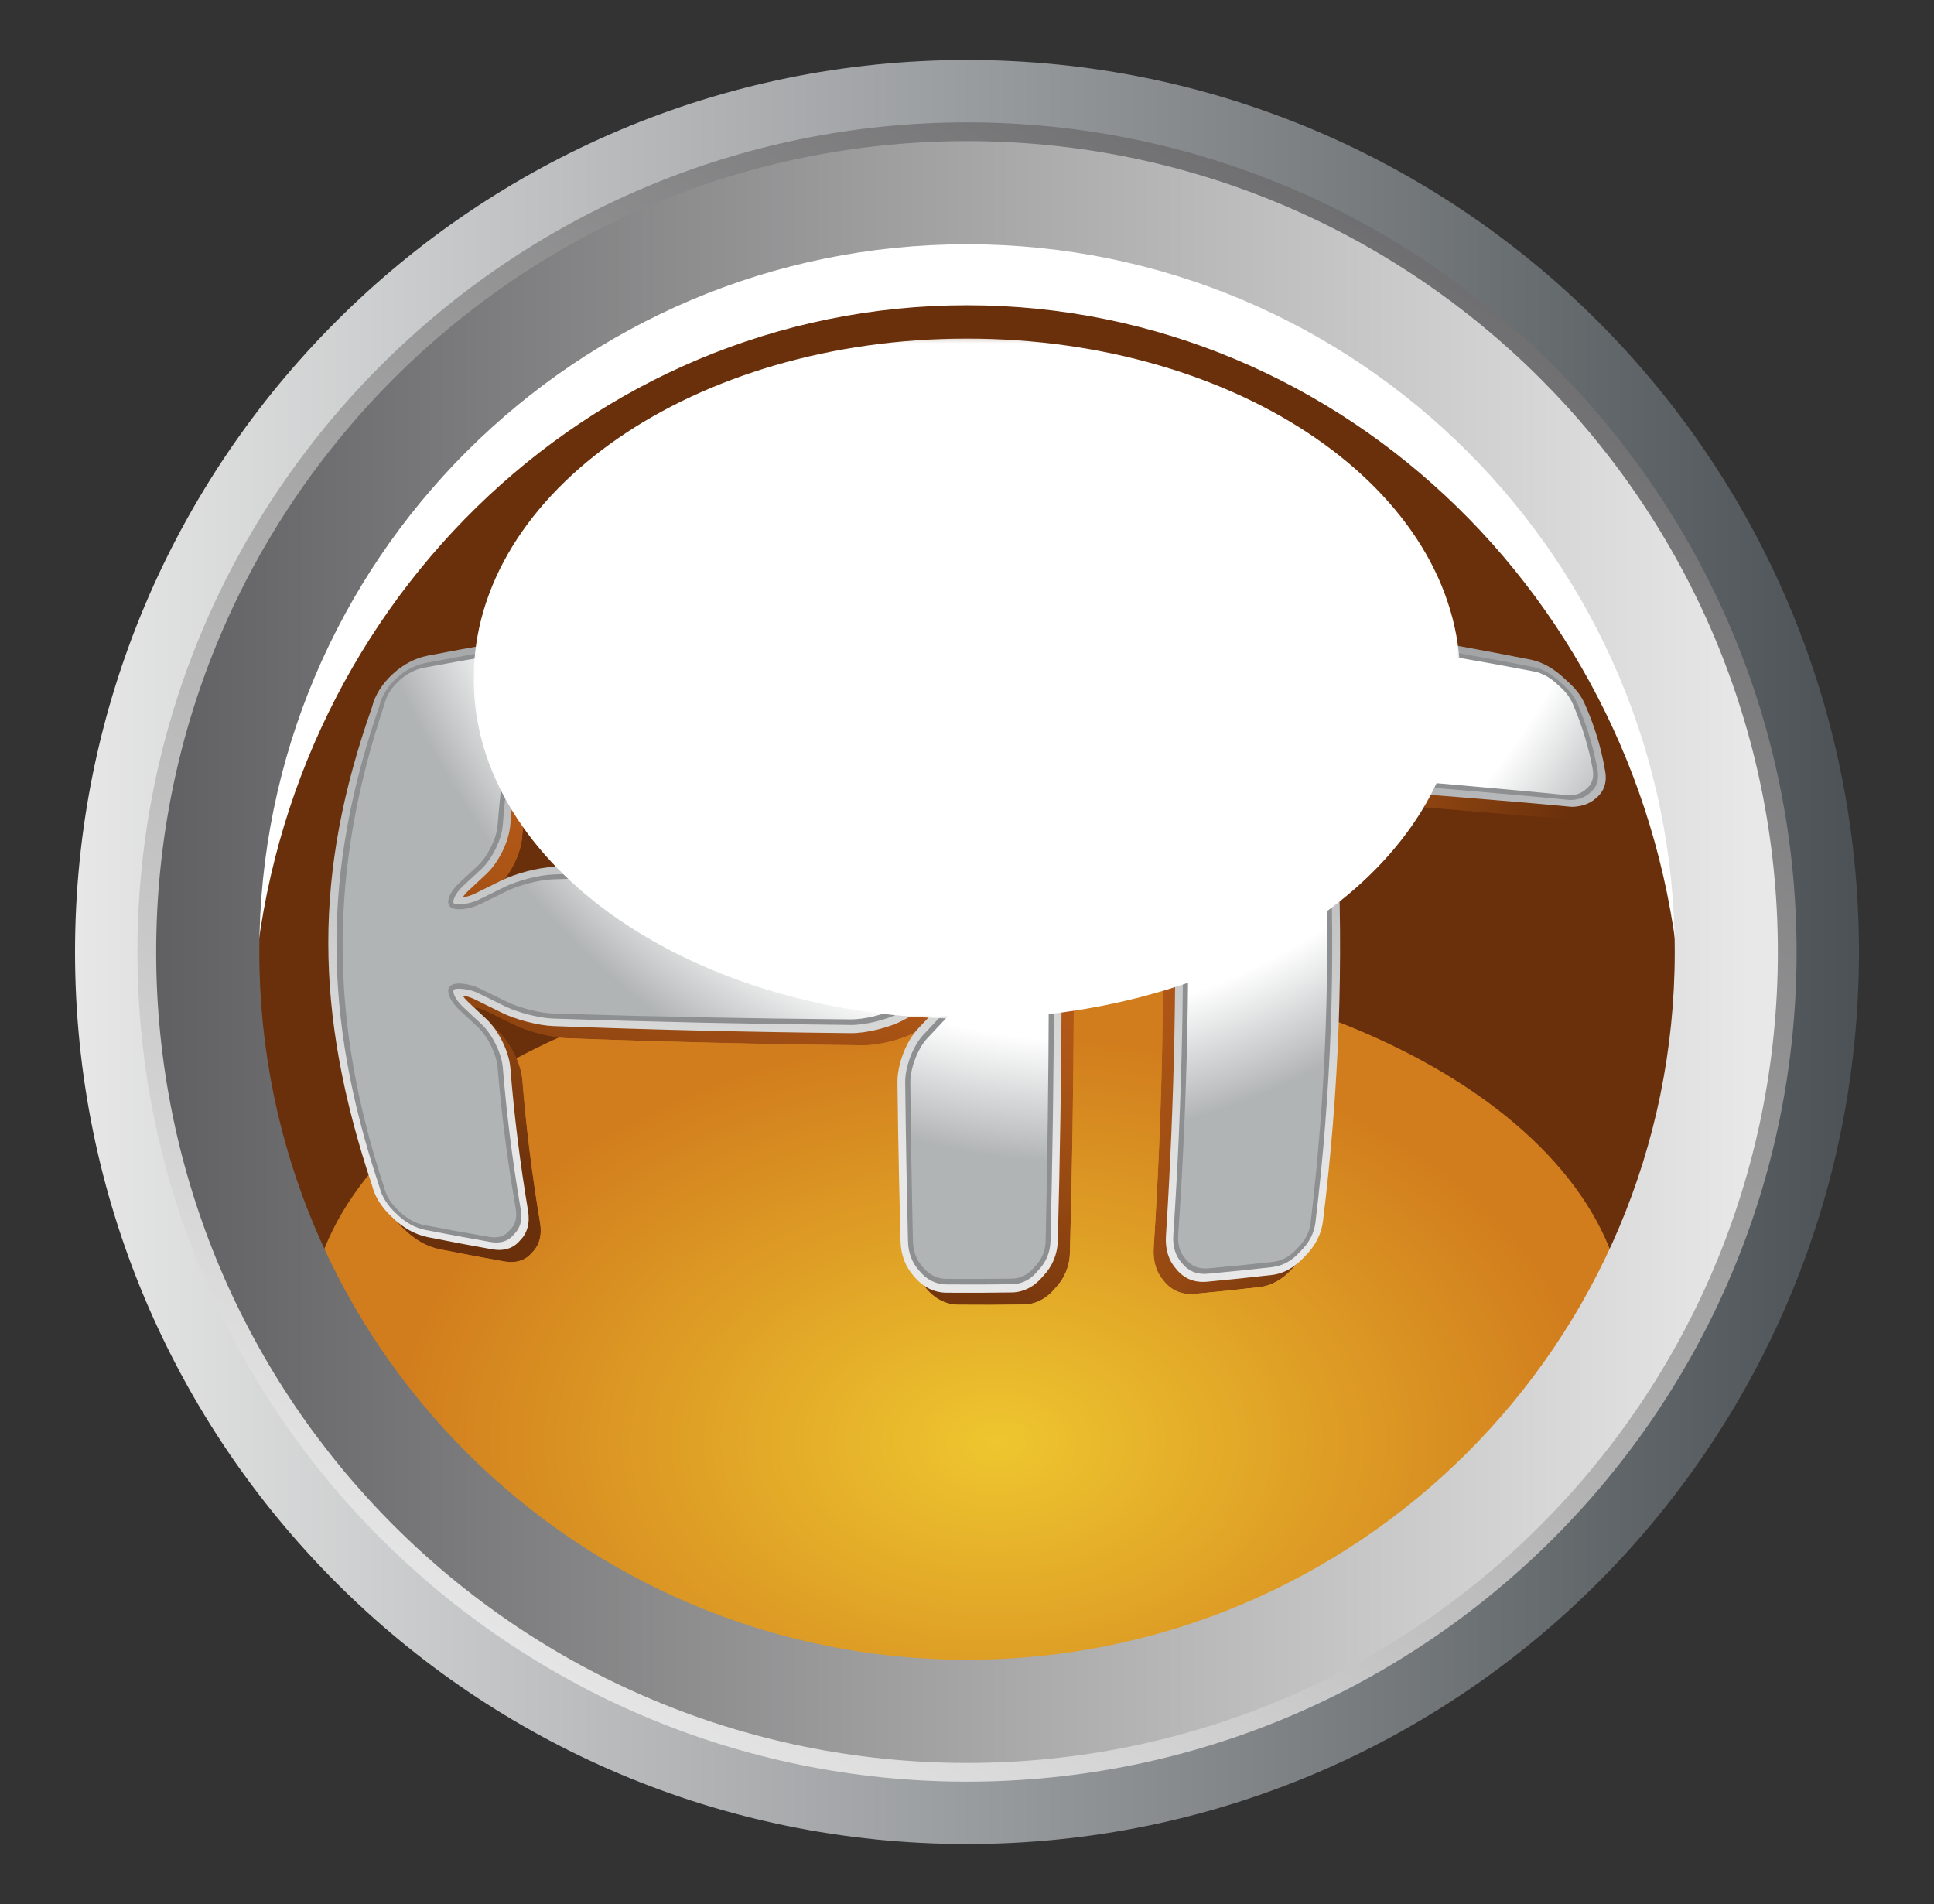 <?xml version="1.0" encoding="UTF-8"?>
<svg xmlns="http://www.w3.org/2000/svg" xmlns:xlink="http://www.w3.org/1999/xlink" viewBox="0 0 449 442">
    <rect x="0" y="0" width="449" height="442" fill="#333333" stroke="none"/>
    <defs>
        <style>
            .cls-1, .cls-2 {
            fill: none;
            }

            .cls-3 {
            fill: url(#linear-gradient);
            }

            .cls-4 {
            clip-path: url(#clippath);
            }

            .cls-5 {
            mask: url(#mask);
            }

            .cls-6 {
            fill: #8d8f91;
            }

            .cls-7 {
            mix-blend-mode: multiply;
            }

            .cls-2 {
            clip-rule: evenodd;
            }

            .cls-8 {
            clip-path: url(#clippath-1);
            }

            .cls-9 {
            clip-path: url(#clippath-4);
            }

            .cls-10 {
            clip-path: url(#clippath-3);
            }

            .cls-11 {
            clip-path: url(#clippath-2);
            }

            .cls-12 {
            clip-path: url(#clippath-7);
            }

            .cls-13 {
            clip-path: url(#clippath-8);
            }

            .cls-14 {
            clip-path: url(#clippath-6);
            }

            .cls-15 {
            clip-path: url(#clippath-5);
            }

            .cls-16 {
            clip-path: url(#clippath-9);
            }

            .cls-17 {
            fill: url(#radial-gradient-2);
            opacity: .73;
            }

            .cls-18 {
            clip-path: url(#clippath-20);
            }

            .cls-19 {
            clip-path: url(#clippath-21);
            }

            .cls-20 {
            clip-path: url(#clippath-23);
            }

            .cls-21 {
            clip-path: url(#clippath-22);
            }

            .cls-22 {
            clip-path: url(#clippath-14);
            }

            .cls-23 {
            clip-path: url(#clippath-13);
            }

            .cls-24 {
            clip-path: url(#clippath-12);
            }

            .cls-25 {
            clip-path: url(#clippath-10);
            }

            .cls-26 {
            clip-path: url(#clippath-15);
            }

            .cls-27 {
            clip-path: url(#clippath-17);
            }

            .cls-28 {
            clip-path: url(#clippath-16);
            }

            .cls-29 {
            clip-path: url(#clippath-19);
            }

            .cls-30 {
            clip-path: url(#clippath-11);
            }

            .cls-31 {
            clip-path: url(#clippath-18);
            }

            .cls-32 {
            fill: url(#radial-gradient-6);
            }

            .cls-33 {
            fill: url(#radial-gradient-5);
            }

            .cls-34 {
            fill: url(#radial-gradient-3);
            }

            .cls-35 {
            fill: url(#radial-gradient-4);
            }

            .cls-36 {
            fill: url(#radial-gradient-7);
            }

            .cls-37 {
            fill: url(#linear-gradient-8);
            }

            .cls-38 {
            fill: url(#linear-gradient-9);
            }

            .cls-39 {
            fill: url(#linear-gradient-3);
            }

            .cls-40 {
            fill: url(#linear-gradient-4);
            }

            .cls-41 {
            fill: url(#linear-gradient-2);
            }

            .cls-42 {
            fill: url(#linear-gradient-6);
            }

            .cls-43 {
            fill: url(#linear-gradient-7);
            }

            .cls-44 {
            fill: url(#linear-gradient-5);
            }

            .cls-45 {
            fill: url(#radial-gradient);
            }

            .cls-46 {
            fill: #cb661c;
            }

            .cls-46, .cls-47, .cls-48 {
            fill-rule: evenodd;
            }

            .cls-47 {
            fill: #fff;
            }

            .cls-48 {
            fill: #6a300b;
            }

            .cls-49 {
            fill: url(#linear-gradient-13);
            }

            .cls-50 {
            fill: url(#linear-gradient-12);
            }

            .cls-51 {
            fill: url(#linear-gradient-10);
            }

            .cls-52 {
            fill: url(#linear-gradient-11);
            }

            .cls-53 {
            isolation: isolate;
            }

            .cls-54 {
            mask: url(#mask-3);
            }

            .cls-55 {
            mask: url(#mask-2);
            }

            .cls-56 {
            mask: url(#mask-5);
            }

            .cls-57 {
            mask: url(#mask-4);
            }

            .cls-58 {
            mask: url(#mask-1);
            }

            .cls-59 {
            mask: url(#mask-6);
            }
        </style>
        <clipPath id="clippath">
            <path class="cls-2"
                  d="M388.8,220.9c0,90.74-73.57,164.31-164.3,164.31S60.2,311.65,60.2,220.9,133.76,56.61,224.5,56.61s164.3,73.56,164.3,164.3"/>
        </clipPath>
        <radialGradient id="radial-gradient" cx="-1493.92" cy="5763.74" fx="-1493.92" fy="5763.74" r="4.58"
                        gradientTransform="translate(53872.57 207201.88) scale(35.91 -35.91)"
                        gradientUnits="userSpaceOnUse">
            <stop offset="0" stop-color="#222221"/>
            <stop offset=".77" stop-color="#222221"/>
            <stop offset=".81" stop-color="#242423"/>
            <stop offset=".85" stop-color="#2e2e2d"/>
            <stop offset=".87" stop-color="#3d3d3d"/>
            <stop offset=".9" stop-color="#545453"/>
            <stop offset=".93" stop-color="#707070"/>
            <stop offset=".95" stop-color="#949493"/>
            <stop offset=".97" stop-color="#bebebd"/>
            <stop offset=".99" stop-color="#ededed"/>
            <stop offset="1" stop-color="#fff"/>
        </radialGradient>
        <mask id="mask" x="43.3" y="32.65" width="362.39" height="376.51" maskUnits="userSpaceOnUse">
            <g>
                <rect x="43.3" y="32.65" width="362.39" height="376.51"/>
                <g class="cls-53">
                    <g class="cls-4">
                        <rect class="cls-45" x="60.2" y="56.61" width="328.6" height="328.6"/>
                    </g>
                </g>
            </g>
        </mask>
        <clipPath id="clippath-1">
            <rect class="cls-1" x="43.3" y="32.65" width="362.39" height="376.51"/>
        </clipPath>
        <clipPath id="clippath-2">
            <rect class="cls-1" x="58.33" y="48.32" width="332.35" height="183.92"/>
        </clipPath>
        <clipPath id="clippath-3">
            <path class="cls-2"
                  d="M226.46,70.86c88.13,0,160.22,71.28,165.82,161.39,.23-3.73,.36-7.49,.36-11.27,0-95.34-74.4-172.65-166.18-172.65S60.28,125.63,60.28,220.97c0,3.79,.13,7.55,.37,11.27,5.58-90.1,77.68-161.39,165.81-161.39"/>
        </clipPath>
        <radialGradient id="radial-gradient-2" cx="-1479.99" cy="5794.21" fx="-1479.99" fy="5794.21" r="4.58"
                        gradientTransform="translate(43667.96 170214.73) scale(29.35 -29.35)"
                        gradientUnits="userSpaceOnUse">
            <stop offset="0" stop-color="#fff"/>
            <stop offset=".16" stop-color="#fbfbfb"/>
            <stop offset=".3" stop-color="#f1f1f1"/>
            <stop offset=".43" stop-color="#e0e0df"/>
            <stop offset=".55" stop-color="#c7c7c7"/>
            <stop offset=".67" stop-color="#a7a7a7"/>
            <stop offset=".78" stop-color="#818180"/>
            <stop offset=".89" stop-color="#545453"/>
            <stop offset="1" stop-color="#222221"/>
        </radialGradient>
        <mask id="mask-1" x="58.33" y="48.32" width="334.31" height="183.92" maskUnits="userSpaceOnUse">
            <g>
                <rect x="58.33" y="48.32" width="332.35" height="183.92"/>
                <g class="cls-53">
                    <g class="cls-11">
                        <g class="cls-10">
                            <rect class="cls-17" x="60.28" y="48.32" width="332.35" height="183.92"/>
                        </g>
                    </g>
                </g>
            </g>
        </mask>
        <clipPath id="clippath-4">
            <rect class="cls-1" x="58.33" y="48.32" width="332.35" height="183.92"/>
        </clipPath>
        <clipPath id="clippath-5">
            <rect class="cls-1" x="71.46" y="222.07" width="306.07" height="174.62"/>
        </clipPath>
        <clipPath id="clippath-6">
            <path class="cls-2"
                  d="M383.34,309.39c0,50.05-71.12,90.61-158.85,90.61s-158.83-40.57-158.83-90.61,71.11-90.62,158.83-90.62,158.85,40.57,158.85,90.62"/>
        </clipPath>
        <radialGradient id="radial-gradient-3" cx="-1486.5" cy="5842.98" fx="-1486.5" fy="5842.98" r="4.58"
                        gradientTransform="translate(47906.9 127449.13) scale(32.08 -21.76)"
                        gradientUnits="userSpaceOnUse">
            <stop offset="0" stop-color="#fff"/>
            <stop offset=".09" stop-color="#fbfbfb"/>
            <stop offset=".18" stop-color="#f0f0f0"/>
            <stop offset=".26" stop-color="#ddd"/>
            <stop offset=".34" stop-color="#c4c4c4"/>
            <stop offset=".42" stop-color="#a3a3a3"/>
            <stop offset=".49" stop-color="#7c7c7c"/>
            <stop offset=".52" stop-color="#6b6b6b"/>
            <stop offset=".59" stop-color="#525152"/>
            <stop offset=".66" stop-color="#3e3c3e"/>
            <stop offset=".74" stop-color="#302e2f"/>
            <stop offset=".84" stop-color="#282527"/>
            <stop offset="1" stop-color="#262325"/>
        </radialGradient>
        <mask id="mask-2" x="65.66" y="218.77" width="317.68" height="181.23" maskUnits="userSpaceOnUse">
            <g>
                <rect x="71.46" y="222.07" width="306.07" height="174.62"/>
                <g class="cls-53">
                    <g class="cls-15">
                        <g class="cls-14">
                            <rect class="cls-34" x="65.66" y="218.77" width="317.68" height="181.23"/>
                        </g>
                    </g>
                </g>
            </g>
        </mask>
        <clipPath id="clippath-7">
            <rect class="cls-1" x="71.46" y="222.07" width="306.07" height="174.62"/>
        </clipPath>
        <clipPath id="clippath-8">
            <path class="cls-2"
                  d="M377.54,309.39c0,48.22-68.53,87.3-153.04,87.3s-153.03-39.09-153.03-87.3,68.52-87.31,153.03-87.31,153.04,39.09,153.04,87.31"/>
        </clipPath>
        <radialGradient id="radial-gradient-4" cx="-1483.85" cy="5850.79" fx="-1483.85" fy="5850.79" r="4.58"
                        gradientTransform="translate(46082.35 122966.57) scale(30.9 -20.96)"
                        gradientUnits="userSpaceOnUse">
            <stop offset="0" stop-color="#eec62f"/>
            <stop offset="1" stop-color="#d17c1d"/>
        </radialGradient>
        <clipPath id="clippath-9">
            <path class="cls-1"
                  d="M56.24,220.99c0-92.91,75.33-168.25,168.26-168.25s168.26,75.33,168.26,168.25-75.33,168.26-168.26,168.26S56.24,313.93,56.24,220.99m-38.82,0c0,114.38,92.71,207.09,207.08,207.09s207.08-92.71,207.08-207.09S338.86,13.92,224.5,13.92,17.42,106.63,17.42,220.99"/>
        </clipPath>
        <linearGradient id="linear-gradient" x1="-1582.42" y1="5586.72" x2="-1577.84" y2="5586.72"
                        gradientTransform="translate(-142810.34 -505494.69) rotate(-180) scale(90.52 -90.52)"
                        gradientUnits="userSpaceOnUse">
            <stop offset="0" stop-color="#4c5256"/>
            <stop offset="1" stop-color="#e8e8e8"/>
        </linearGradient>
        <clipPath id="clippath-10">
            <path class="cls-1"
                  d="M40.62,221c0-101.39,82.48-183.89,183.88-183.89s183.89,82.49,183.89,183.89-82.49,183.89-183.89,183.89S40.62,322.39,40.62,221m-8.71,0c0,106.2,86.39,192.6,192.59,192.6s192.6-86.4,192.6-192.6S330.7,28.4,224.5,28.4,31.91,114.8,31.91,221"/>
        </clipPath>
        <linearGradient id="linear-gradient-2" x1="-1609.69" y1="5630.95" x2="-1605.11" y2="5630.95"
                        gradientTransform="translate(-548420.52 -166266.11) rotate(122.81) scale(97.91 -97.91)"
                        gradientUnits="userSpaceOnUse">
            <stop offset="0" stop-color="#5e5e60"/>
            <stop offset="1" stop-color="#e8e8e8"/>
        </linearGradient>
        <clipPath id="clippath-11">
            <path class="cls-1"
                  d="M60.2,221c0-90.75,73.56-164.3,164.3-164.3s164.31,73.56,164.31,164.3-73.57,164.3-164.31,164.3S60.2,311.74,60.2,221m-23.94,0c0,103.97,84.28,188.25,188.24,188.25s188.25-84.28,188.25-188.25S328.46,32.76,224.5,32.76,36.26,117.04,36.26,221"/>
        </clipPath>
        <linearGradient id="linear-gradient-3" x1="-1530.69" y1="5692.32" x2="-1526.12" y2="5692.32"
                        gradientTransform="translate(125990.89 468619.42) scale(82.29 -82.29)"
                        xlink:href="#linear-gradient-2"/>
        <clipPath id="clippath-12">
            <path class="cls-1"
                  d="M117.04,152.26c-5,.88-10,1.82-14.99,2.78-2.94,.57-5.67,2.03-8.1,4.29-2.44,2.27-4.07,4.82-4.76,7.63-13.53,38.29-13.53,70.6,0,111.03,.65,2.66,2.25,5.16,4.57,7.31,2.47,2.46,5.34,4.11,8.29,4.7,4.99,.99,9.99,1.94,14.98,2.83,2.75,.49,4.98-.22,6.49-2.05,1.69-1.65,2.36-4.06,1.87-6.92-1.87-11.17-3.24-22.19-4.11-33.14-.3-3.73-2.66-8.63-5.55-11.33-1.42-1.33-2.83-2.65-4.24-3.96-.58-.55-.99-1.07-1.26-1.49,.89,.11,1.93,.43,2.85,.88,2.03,1,4.05,2.01,6.09,3.02,3.24,1.61,8.54,3.03,12.09,3.16,22.96,.86,46,1.41,69.06,1.65,3.56,.04,8.84-1.25,12.02-2.93,1.99-1.06,3.99-2.12,6-3.18,.92-.49,1.96-.82,2.84-.92-.24,.47-.64,1.06-1.21,1.67-1.36,1.45-2.72,2.89-4.07,4.35-2.76,2.94-4.8,8.31-4.74,12.49,.04,3.65,.1,7.3,.16,10.95,0,.04,0,.07,0,.1,.14,8.6,.32,17.2,.55,25.79,.08,3.19,1.18,5.95,3.1,8.08,2.01,2.47,4.63,3.82,7.61,3.84,5.04,.05,10.08,.03,15.11-.06,2.78-.04,5.28-1.35,7.28-3.76,2.14-2.24,3.35-5.08,3.43-8.22,.51-19.08,.81-38.15,.89-57.21,.02-4.51-2.83-9.49-6.61-11.6-10.13-5.61-20.27-11.28-30.33-16.82-3.16-1.75-8.44-3.07-12.02-3.02-23.06,.29-46.12,.96-69.06,1.86-3.55,.14-8.85,1.56-12.09,3.16-2.04,1.02-4.07,2.02-6.09,3-.92,.46-1.97,.77-2.85,.89,.26-.42,.67-.94,1.26-1.48,1.41-1.3,2.82-2.63,4.24-3.95,2.88-2.7,5.25-7.59,5.55-11.32,.86-10.95,2.22-21.97,4.1-33.14,.51-3.07-.14-5.58-1.83-7.16-1.21-1.31-2.79-1.97-4.74-1.97-.57,0-1.17,.06-1.8,.17"/>
        </clipPath>
        <linearGradient id="linear-gradient-4" x1="-1429.34" y1="5623.89" x2="-1424.77" y2="5623.89"
                        gradientTransform="translate(56176.25 220858.07) scale(39.23 -39.23)"
                        gradientUnits="userSpaceOnUse">
            <stop offset="0" stop-color="#fff"/>
            <stop offset=".06" stop-color="#dadada"/>
            <stop offset=".16" stop-color="#a7a7a7"/>
            <stop offset=".26" stop-color="#7a7a7a"/>
            <stop offset=".37" stop-color="#545454"/>
            <stop offset=".48" stop-color="#353535"/>
            <stop offset=".59" stop-color="#1e1e1e"/>
            <stop offset=".71" stop-color="#0d0d0d"/>
            <stop offset=".84" stop-color="#030303"/>
            <stop offset="1" stop-color="#000"/>
        </linearGradient>
        <mask id="mask-3" x="27.68" y="96.85" width="269.64" height="261.34" maskUnits="userSpaceOnUse">
            <rect class="cls-40" x="62.17" y="120.3" width="200.67" height="214.44"
                  transform="translate(-106.55 303.57) rotate(-70.25)"/>
        </mask>
        <linearGradient id="linear-gradient-5" x1="-1429.34" y1="5623.89" x2="-1424.77" y2="5623.89"
                        gradientTransform="translate(56176.25 220858.07) scale(39.23 -39.23)"
                        gradientUnits="userSpaceOnUse">
            <stop offset="0" stop-color="#6a300b"/>
            <stop offset=".06" stop-color="#76370d"/>
            <stop offset=".22" stop-color="#954812"/>
            <stop offset=".38" stop-color="#ac5516"/>
            <stop offset=".56" stop-color="#bd5e19"/>
            <stop offset=".76" stop-color="#c7641b"/>
            <stop offset="1" stop-color="#cb661c"/>
        </linearGradient>
        <clipPath id="clippath-13">
            <path class="cls-1"
                  d="M216.95,141.92c-2.97,.03-5.58,1.36-7.5,3.73-2.02,2.27-3.12,5.03-3.2,8.22-.16,5.72-.28,11.43-.4,17.14-.07,3.36,.93,6.18,2.94,8.36,2.02,2.19,4.63,3.29,7.75,3.28,15.93-.08,31.85,.18,47.75,.76,2.96,.11,5.47-.9,7.32-2.86,2.16-2.04,3.21-4.85,3.03-8.15-.31-5.57-.66-11.15-1.07-16.74-.22-3.08-1.56-5.92-3.81-8.24-2.12-2.48-4.68-3.9-7.45-4.1-13.38-.96-26.78-1.44-40.17-1.44-1.73,0-3.45,0-5.18,.03"/>
        </clipPath>
        <linearGradient id="linear-gradient-6" x1="-1544.27" y1="5442.2" x2="-1539.69" y2="5442.2"
                        gradientTransform="translate(142802.17 -40231.75) rotate(-90) scale(26.2 -26.2)"
                        gradientUnits="userSpaceOnUse">
            <stop offset="0" stop-color="#fff"/>
            <stop offset=".01" stop-color="#f7f7f7"/>
            <stop offset=".1" stop-color="#cbcbcb"/>
            <stop offset=".2" stop-color="#a5a5a5"/>
            <stop offset=".29" stop-color="#868686"/>
            <stop offset=".39" stop-color="#6f6f6f"/>
            <stop offset=".5" stop-color="#5e5e5e"/>
            <stop offset=".62" stop-color="#545454"/>
            <stop offset=".76" stop-color="#515151"/>
            <stop offset="1" stop-color="#000"/>
        </linearGradient>
        <mask id="mask-4" x="187.8" y="112.07" width="105.02" height="101.29" maskUnits="userSpaceOnUse">
            <rect class="cls-42" x="205.06" y="122.41" width="70.5" height="80.61"
                  transform="translate(-20.49 290.01) rotate(-60.12)"/>
        </mask>
        <linearGradient id="linear-gradient-7" x1="-1544.26" y1="5442.2" x2="-1539.69" y2="5442.2"
                        gradientTransform="translate(142802.2 -40231.73) rotate(-90) scale(26.2 -26.2)"
                        gradientUnits="userSpaceOnUse">
            <stop offset="0" stop-color="#6a300b"/>
            <stop offset=".06" stop-color="#75360d"/>
            <stop offset=".21" stop-color="#8c4311"/>
            <stop offset=".37" stop-color="#9d4c15"/>
            <stop offset=".54" stop-color="#a75217"/>
            <stop offset=".76" stop-color="#ab5418"/>
            <stop offset="1" stop-color="#cb661c"/>
        </linearGradient>
        <clipPath id="clippath-14">
            <path class="cls-1"
                  d="M278.73,148.2c-1.77,1.99-2.54,4.58-2.31,7.69,.54,7.05,1.01,14.09,1.38,21.12,.05,.78-.36,2.14-1.38,3.23-.78,.83-1.57,1.66-2.36,2.49-2.61,2.75-4.51,7.96-4.41,12.05,.84,31.62,.24,63.15-1.81,94.89-.2,3.13,.63,5.76,2.33,7.67,1.77,2.25,4.24,3.29,7.21,3.02,5.03-.46,10.05-.99,15.07-1.58,2.77-.32,5.39-1.82,7.62-4.3,2.36-2.32,3.84-5.11,4.2-8.07,3.75-30.39,4.85-60.12,3.3-90.11-.2-3.88-2.59-9.01-5.66-12.12-1.39-1.42-2.79-2.83-4.18-4.25-.61-.58-1.23-1.15-1.84-1.72h.04c.95,.07,2.24,.5,3.37,1.14,2.04,1.15,4.07,2.3,6.11,3.43,3.25,1.82,8.55,3.41,12.05,3.68,.24,.02,.48,.03,.72,.05,1.44,.03,34.51,2.68,43.62,3.61,.12,0,.26,.02,.39,.02,2.23-.07,4.08-.76,5.37-1.92,1.96-1.54,2.73-3.75,2.21-6.47-.87-5.34-2.47-10.36-4.39-14.76-1.01-2.58-2.36-4.3-4.91-6.53-2.44-2.36-5.19-3.93-7.93-4.48-22.14-4.4-44.42-8.07-66.76-10.51-.38-.04-.75-.06-1.11-.06-2.47,0-4.53,.99-5.96,2.81"/>
        </clipPath>
        <linearGradient id="linear-gradient-8" x1="-1561.76" y1="5502.79" x2="-1557.19" y2="5502.79"
                        gradientTransform="translate(209303.74 -59065.3) rotate(-90) scale(37.98 -37.98)"
                        xlink:href="#linear-gradient-4"/>
        <mask id="mask-5" x="208.9" y="106.55" width="220.15" height="232.93" maskUnits="userSpaceOnUse">
            <rect class="cls-37" x="227.04" y="144.04" width="183.89" height="157.96"
                  transform="translate(-16.54 420.28) rotate(-65.41)"/>
        </mask>
        <linearGradient id="linear-gradient-9" x1="-1561.76" y1="5502.79" x2="-1557.19" y2="5502.79"
                        gradientTransform="translate(209303.74 -59065.3) rotate(-90) scale(37.98 -37.98)"
                        xlink:href="#linear-gradient-5"/>
        <clipPath id="clippath-15">
            <path class="cls-1"
                  d="M114.22,149.44c-5,.89-10,1.81-14.99,2.78-2.93,.58-5.66,2.04-8.1,4.29-2.44,2.27-4.06,4.82-4.76,7.63-13.53,38.3-13.53,70.6,0,111.03,.65,2.67,2.26,5.16,4.58,7.31,2.46,2.46,5.35,4.11,8.3,4.7,4.99,1,9.98,1.94,14.98,2.83,2.76,.49,4.98-.21,6.49-2.04,1.7-1.65,2.36-4.07,1.87-6.93-1.87-11.16-3.23-22.18-4.1-33.14-.31-3.73-2.68-8.63-5.56-11.34-1.42-1.32-2.84-2.65-4.23-3.95-.58-.55-1-1.07-1.26-1.49,.88,.12,1.93,.44,2.85,.9,2.02,1,4.04,1.99,6.08,3.01,3.24,1.62,8.54,3.03,12.09,3.16,22.97,.86,46.01,1.41,69.07,1.64,3.55,.04,8.83-1.25,12.01-2.92,2-1.06,4-2.13,6-3.19,.92-.48,1.96-.81,2.84-.91-.24,.48-.63,1.06-1.21,1.68-1.36,1.44-2.72,2.9-4.07,4.33-2.76,2.96-4.8,8.32-4.75,12.49,.05,3.65,.1,7.3,.16,10.96,0,.03,0,.07,0,.1,.15,8.59,.32,17.19,.56,25.78,.08,3.19,1.16,5.96,3.08,8.09,2.02,2.49,4.64,3.83,7.62,3.85,5.04,.04,10.08,.02,15.11-.06,2.77-.04,5.27-1.35,7.28-3.77,2.14-2.24,3.34-5.08,3.42-8.23,.51-19.08,.81-38.13,.89-57.2,.03-4.51-2.82-9.5-6.61-11.6-10.12-5.61-20.27-11.27-30.33-16.82-3.16-1.74-8.44-3.08-12.01-3.02-23.06,.29-46.12,.95-69.07,1.86-3.55,.14-8.86,1.55-12.09,3.17-2.03,1.02-4.06,2.01-6.08,3.01-.93,.45-1.98,.77-2.85,.88,.26-.42,.68-.94,1.26-1.48,1.4-1.3,2.81-2.62,4.23-3.95,2.88-2.69,5.25-7.59,5.55-11.33,.86-10.95,2.23-21.98,4.1-33.14,.51-3.07-.15-5.59-1.82-7.16-1.22-1.32-2.8-1.97-4.76-1.97-.56,0-1.16,.06-1.79,.17"/>
        </clipPath>
        <linearGradient id="linear-gradient-10" x1="-1688.9" y1="5694.46" x2="-1684.33" y2="5694.46"
                        gradientTransform="translate(-59459.41 -201183.6) rotate(-180) scale(35.37 -35.37)"
                        gradientUnits="userSpaceOnUse">
            <stop offset="0" stop-color="#8d8f91"/>
            <stop offset="1" stop-color="#e8e8e8"/>
        </linearGradient>
        <clipPath id="clippath-16">
            <path class="cls-1"
                  d="M219.78,139.1c-2.97,.03-5.59,1.37-7.51,3.73-2.03,2.27-3.1,5.03-3.19,8.22-.16,5.71-.29,11.42-.41,17.13-.07,3.37,.93,6.18,2.94,8.37,2.02,2.19,4.63,3.3,7.76,3.28,15.92-.08,31.84,.18,47.75,.76,2.96,.11,5.46-.9,7.31-2.86,2.16-2.05,3.22-4.84,3.03-8.14-.31-5.58-.67-11.16-1.07-16.75-.23-3.07-1.56-5.93-3.82-8.24-2.11-2.47-4.68-3.9-7.45-4.1-13.36-.94-26.73-1.43-40.11-1.43-1.74,0-3.49,0-5.24,.02"/>
        </clipPath>
        <linearGradient id="linear-gradient-11" x1="-2019.81" y1="5721.78" x2="-2015.24" y2="5721.78"
                        gradientTransform="translate(-21723.86 -62120.02) rotate(180) scale(10.88 -10.88)"
                        xlink:href="#linear-gradient-10"/>
        <clipPath id="clippath-17">
            <path class="cls-1"
                  d="M281.55,145.38c-1.77,1.98-2.54,4.58-2.3,7.69,.55,7.05,1.01,14.08,1.38,21.12,.05,.8-.36,2.15-1.38,3.23-.78,.83-1.58,1.66-2.36,2.49-2.61,2.75-4.51,7.97-4.4,12.05,.84,31.61,.23,63.15-1.8,94.89-.21,3.13,.62,5.76,2.32,7.67,1.77,2.25,4.24,3.3,7.22,3.02,5.03-.46,10.06-.99,15.08-1.57,2.77-.32,5.39-1.82,7.62-4.3,2.36-2.33,3.83-5.12,4.2-8.08,3.75-30.39,4.86-60.12,3.31-90.12-.2-3.88-2.59-9.01-5.66-12.12-1.39-1.42-2.79-2.83-4.18-4.26-.62-.57-1.24-1.14-1.85-1.72,.01,0,.02,0,.04,0,.95,.08,2.24,.51,3.37,1.14,2.03,1.14,4.07,2.3,6.11,3.43,3.25,1.81,8.55,3.41,12.05,3.68,.23,.01,.48,.04,.71,.05,1.44,.04,34.52,2.69,43.62,3.61,.13,.02,.26,.02,.39,.02,2.23-.08,4.08-.75,5.38-1.93,1.96-1.53,2.74-3.74,2.21-6.47-.88-5.33-2.47-10.35-4.39-14.75-1.01-2.58-2.36-4.29-4.92-6.53-2.45-2.36-5.19-3.93-7.92-4.48-22.15-4.41-44.43-8.08-66.76-10.52-.38-.04-.74-.06-1.1-.06-2.48,0-4.54,.98-5.97,2.81"/>
        </clipPath>
        <linearGradient id="linear-gradient-12" x1="-1679.41" y1="5726.56" x2="-1674.83" y2="5726.56"
                        gradientTransform="translate(-193503.78 56966.99) rotate(90) scale(33.85 -33.85)"
                        xlink:href="#linear-gradient-10"/>
        <clipPath id="clippath-18">
            <path class="cls-1"
                  d="M113.61,152.29c-5.03,.86-10.04,1.75-15.07,2.69-2.2,.41-4.18,1.45-5.93,3.08-1.76,1.63-2.92,3.48-3.41,5.58-12.87,38.52-12.87,73.03,0,112.04,.47,1.95,1.59,3.75,3.35,5.38,1.81,1.79,3.8,2.92,6,3.35,5.01,.96,10.04,1.87,15.06,2.73,2.05,.35,3.61-.16,4.72-1.55,1.3-1.2,1.77-2.86,1.41-4.96-1.93-11.11-3.33-22.06-4.22-32.93-.24-2.94-2.29-7.13-4.58-9.27-1.43-1.33-2.84-2.66-4.26-3.96-2.27-2.11-3.27-4.59-2.18-5.58,1.07-.98,4.24-.71,7.04,.65,2.01,.98,4.04,1.98,6.07,2.98,2.82,1.39,7.65,2.65,10.74,2.75,22.98,.73,46.05,1.18,69.16,1.37,3.11,.03,7.91-1.14,10.69-2.61,1.99-1.05,4.01-2.12,6.01-3.18,2.78-1.47,5.96-1.72,7.08-.53,1.11,1.18,.22,4.06-1.98,6.4-1.36,1.45-2.73,2.9-4.07,4.35-2.18,2.33-3.93,6.94-3.9,10.25,.12,12.29,.33,24.58,.61,36.87,.05,2.33,.81,4.31,2.28,5.94,1.46,1.8,3.3,2.73,5.51,2.75,5.07,.04,10.13,.02,15.2-.06,2.06-.03,3.82-.97,5.29-2.78,1.62-1.64,2.48-3.63,2.52-5.95,.43-19.1,.68-38.19,.74-57.27,.02-3.3-2.23-7.25-5.01-8.78-10.12-5.6-20.26-11.26-30.34-16.8-2.75-1.52-7.54-2.72-10.64-2.7-23.1,.25-46.18,.82-69.16,1.59-3.1,.1-7.93,1.36-10.75,2.76-2.02,1.01-4.04,1.99-6.06,2.97-2.81,1.36-5.97,1.62-7.04,.63-1.08-.98-.09-3.47,2.18-5.58,1.42-1.3,2.84-2.61,4.25-3.94,2.29-2.14,4.35-6.32,4.59-9.26,.89-10.87,2.29-21.82,4.21-32.92,.39-2.26-.05-4-1.36-5.2-.9-.95-2.05-1.43-3.48-1.43-.41,0-.84,.04-1.28,.11"/>
        </clipPath>
        <radialGradient id="radial-gradient-5" cx="-1615.99" cy="5668.84" fx="-1615.99" fy="5668.84" r="4.57"
                        gradientTransform="translate(-397075.41 125841.76) rotate(90) scale(77.83 -70.09)"
                        gradientUnits="userSpaceOnUse">
            <stop offset="0" stop-color="#fff"/>
            <stop offset=".48" stop-color="#fff"/>
            <stop offset=".56" stop-color="#b1b4b5"/>
            <stop offset="1" stop-color="#b1b4b5"/>
        </radialGradient>
        <clipPath id="clippath-19">
            <path class="cls-1"
                  d="M219.74,142.29c-2.22,.01-4.03,.95-5.51,2.75-1.47,1.65-2.23,3.62-2.28,5.94-.14,5.72-.24,11.44-.35,17.15-.04,2.5,.68,4.55,2.14,6.14,1.47,1.6,3.35,2.38,5.67,2.36,15.87-.08,31.76,.21,47.62,.83,2.14,.08,3.94-.63,5.35-2.14,1.56-1.48,2.29-3.45,2.17-5.9-.28-5.59-.62-11.2-1.01-16.79-.15-2.27-1.1-4.26-2.8-5.97-1.55-1.86-3.35-2.88-5.4-3.01-13.43-.92-26.88-1.39-40.33-1.39-1.76,0-3.51,0-5.26,.03"/>
        </clipPath>
        <radialGradient id="radial-gradient-6" cx="-1612.41" cy="5666.87" fx="-1612.41" fy="5666.87" r="4.58"
                        gradientTransform="translate(-423339.41 133888.35) rotate(90) scale(83 -74.74)"
                        xlink:href="#radial-gradient-5"/>
        <clipPath id="clippath-20">
            <path class="cls-1"
                  d="M283.75,147.76c-1.28,1.44-1.83,3.28-1.65,5.54,.47,5.56,.86,11.1,1.21,16.64,.09,1.47,.17,2.93,.26,4.39,.11,1.74-.68,3.83-2.13,5.38-.8,.82-1.58,1.65-2.37,2.49-2.07,2.18-3.7,6.62-3.61,9.85,.9,31.53,.25,62.95-1.93,94.61-.17,2.28,.42,4.16,1.73,5.61,1.3,1.65,3.02,2.37,5.24,2.17,5.06-.45,10.11-.96,15.16-1.52,2.05-.24,3.9-1.3,5.54-3.15,1.77-1.71,2.8-3.66,3.07-5.86,3.61-30.51,4.68-60.42,3.19-90.58-.15-3.09-2.19-7.51-4.49-9.85-.03-.02-.05-.05-.07-.07-1.37-1.39-2.9-2.96-4.19-4.28-.88-.9-1.63-1.68-2.11-2.17-1.15-1.19-1.29-3.03-.29-4.08,1-1.05,4.12-.57,6.95,1.04,2.04,1.16,4.07,2.31,6.12,3.46,2.84,1.59,7.64,3.07,10.7,3.32,.24,.02,.47,.04,.71,.06,1.44,.03,34.41,2.89,43.49,3.89,1.57-.04,2.89-.5,3.91-1.42,1.42-1.13,1.95-2.68,1.57-4.71-.86-4.64-2.31-9.7-4.34-14.45-.74-1.91-1.67-3.31-3.58-4.95-1.8-1.76-3.72-2.87-5.74-3.25-22.25-4.26-44.67-7.81-67.12-10.18-.28-.03-.55-.04-.82-.04-1.82,0-3.28,.7-4.38,2.1"/>
        </clipPath>
        <radialGradient id="radial-gradient-7" cx="-1616.46" cy="5669.04" fx="-1616.46" fy="5669.04" r="4.58"
                        gradientTransform="translate(-394504.48 125051.38) rotate(90) scale(77.32 -69.63)"
                        xlink:href="#radial-gradient-5"/>
        <clipPath id="clippath-21">
            <rect class="cls-1" x="109.97" y="78.6" width="229.05" height="157.9"/>
        </clipPath>
        <clipPath id="clippath-22">
            <path class="cls-2"
                  d="M344.58,157.55c0,46.04-54.14,83.36-120.93,83.36s-120.93-37.32-120.93-83.36,54.14-83.37,120.93-83.37,120.93,37.32,120.93,83.37"/>
        </clipPath>
        <linearGradient id="linear-gradient-13" x1="-1431.53" y1="5575.84" x2="-1426.96" y2="5575.84"
                        gradientTransform="translate(203415.17 -51926.18) rotate(-90) scale(36.44 -36.44)"
                        gradientUnits="userSpaceOnUse">
            <stop offset="0" stop-color="#262325"/>
            <stop offset="1" stop-color="#fff"/>
        </linearGradient>
        <mask id="mask-6" x="102.72" y="74.18" width="241.86" height="166.73" maskUnits="userSpaceOnUse">
            <g>
                <rect x="109.97" y="78.6" width="229.05" height="157.89"/>
                <g class="cls-53">
                    <g class="cls-19">
                        <g class="cls-21">
                            <rect class="cls-49" x="102.72" y="74.18" width="241.86" height="166.73"/>
                        </g>
                    </g>
                </g>
            </g>
        </mask>
        <clipPath id="clippath-23">
            <rect class="cls-1" x="109.97" y="78.6" width="229.05" height="157.9"/>
        </clipPath>
    </defs>
    <g class="cls-53">
        <g id="Capa_1" data-name="Capa 1">
            <g>
                <path class="cls-46"
                      d="M43.3,220.4c0-103.97,81.12-188.26,181.2-188.26s181.2,84.28,181.2,188.26-81.12,188.25-181.2,188.25S43.3,324.37,43.3,220.4"/>
                <g class="cls-5">
                    <g class="cls-7">
                        <g class="cls-8">
                            <path class="cls-48"
                                  d="M43.3,220.91c0-103.96,81.13-188.25,181.2-188.25s181.2,84.29,181.2,188.25-81.12,188.25-181.2,188.25S43.3,324.88,43.3,220.91"/>
                        </g>
                    </g>
                </g>
                <g class="cls-58">
                    <g class="cls-9">
                        <path class="cls-47"
                              d="M224.5,70.86c88.14,0,160.23,71.28,165.82,161.38,.22-3.73,.36-7.48,.36-11.27,0-95.34-74.4-172.65-166.18-172.65S58.33,125.63,58.33,220.97c0,3.79,.13,7.54,.35,11.27,5.59-90.1,77.68-161.38,165.82-161.38"/>
                    </g>
                </g>
                <g class="cls-55">
                    <g class="cls-12">
                        <g class="cls-13">
                            <rect class="cls-35" x="71.46" y="222.07" width="306.07" height="174.62"/>
                        </g>
                    </g>
                </g>
                <g class="cls-16">
                    <rect class="cls-3" x="17.42" y="13.92" width="414.15" height="414.16"/>
                </g>
                <g class="cls-25">
                    <polygon class="cls-41"
                             points="592.51 141.47 304.03 589 -143.5 300.52 144.98 -147.01 592.51 141.47"/>
                </g>
                <g class="cls-30">
                    <rect class="cls-39" x="36.26" y="32.76" width="376.49" height="376.49"/>
                </g>
                <g class="cls-24">
                    <g class="cls-54">
                        <rect class="cls-44" x="62.17" y="120.3" width="200.67" height="214.44"
                              transform="translate(-106.55 303.57) rotate(-70.25)"/>
                    </g>
                </g>
                <g class="cls-23">
                    <g class="cls-57">
                        <rect class="cls-43" x="205.06" y="122.41" width="70.5" height="80.61"
                              transform="translate(-20.49 290.01) rotate(-60.12)"/>
                    </g>
                </g>
                <g class="cls-22">
                    <g class="cls-56">
                        <rect class="cls-38" x="227.04" y="144.04" width="183.89" height="157.96"
                              transform="translate(-16.54 420.28) rotate(-65.41)"/>
                    </g>
                </g>
                <g class="cls-26">
                    <rect class="cls-51" x="81.52" y="135.5" width="156.31" height="178.39"
                          transform="translate(-69.99 377.14) rotate(-88.18)"/>
                </g>
                <g class="cls-28">
                    <rect class="cls-52" x="213.79" y="121.05" width="58.68" height="77.69"
                          transform="translate(23.71 351.02) rotate(-74.39)"/>
                </g>
                <g class="cls-27">
                    <rect class="cls-50" x="258.28" y="135.12" width="127.05" height="170.15"
                          transform="translate(-32.13 56.57) rotate(-9.57)"/>
                </g>
                <path class="cls-6"
                      d="M234.92,298.11c-5.05,.09-10.11,.1-15.16,.06-2.53-.02-4.67-1.1-6.36-3.19-1.64-1.82-2.54-4.12-2.6-6.79-.3-12.29-.51-24.58-.65-36.87-.05-3.66,1.81-8.55,4.24-11.14,1.36-1.45,2.71-2.89,4.07-4.34,1.92-2.05,2.38-4.17,1.98-4.6-.39-.42-3.41-.44-5.69,.78-2.01,1.07-4,2.12-6,3.18-2.92,1.54-7.95,2.77-11.22,2.73-23.09-.22-46.15-.7-69.12-1.48-3.25-.11-8.32-1.43-11.28-2.9-2.03-1.02-4.06-2.01-6.08-2.99-2.31-1.14-5.28-1.21-5.67-.84-.39,.36,.12,2.18,2.12,4.03,1.42,1.3,2.83,2.63,4.25,3.96,2.54,2.38,4.71,6.83,4.98,10.09,.89,10.91,2.27,21.89,4.17,33.01,.41,2.43-.13,4.39-1.63,5.79-1.22,1.52-3.04,2.12-5.4,1.72-5.02-.88-10.03-1.81-15.03-2.78-2.51-.48-4.85-1.81-6.92-3.89-1.98-1.83-3.3-3.91-3.84-6.16-13.28-39.64-13.28-73.18,0-111.63,.57-2.37,1.92-4.52,3.95-6.4,2.01-1.87,4.31-3.08,6.79-3.56,5.01-.96,10.02-1.86,15.04-2.74,2.33-.4,4.16,.11,5.47,1.52,1.45,1.35,1.99,3.39,1.55,5.98-1.9,11.12-3.29,22.1-4.17,33-.26,3.26-2.44,7.72-4.97,10.09-1.42,1.32-2.84,2.64-4.25,3.94-1.99,1.84-2.51,3.67-2.12,4.03,.38,.36,3.37,.3,5.67-.82,2.02-.98,4.04-1.98,6.07-2.99,2.96-1.47,8.02-2.8,11.28-2.91,22.97-.82,46.03-1.44,69.12-1.7,3.28-.03,8.3,1.23,11.2,2.83,10.07,5.54,20.22,11.2,30.33,16.8,3.18,1.76,5.67,6.12,5.65,9.91-.07,19.07-.34,38.16-.8,57.24-.07,2.69-1.06,5-2.93,6.91-1.61,2.01-3.66,3.1-6.04,3.13"/>
                <path class="cls-6"
                      d="M267.07,178.72c-15.88-.6-31.78-.88-47.67-.8-2.64,.02-4.83-.9-6.51-2.74-1.68-1.82-2.5-4.19-2.45-7.03,.1-5.71,.22-11.43,.36-17.15,.07-2.65,.97-4.97,2.65-6.85,1.66-2.04,3.78-3.12,6.31-3.14,15.17-.14,30.34,.34,45.5,1.39,2.37,.17,4.47,1.34,6.26,3.5,1.86,1.87,2.97,4.2,3.16,6.83,.39,5.6,.74,11.19,1.03,16.76,.15,2.81-.7,5.09-2.52,6.81-1.57,1.68-3.66,2.52-6.12,2.43"/>
                <path class="cls-6"
                      d="M295.52,294.14c-5.04,.57-10.08,1.09-15.13,1.55-2.52,.23-4.55-.62-6.03-2.51-1.46-1.63-2.14-3.82-1.97-6.43,2.12-31.69,2.75-63.16,1.88-94.72-.1-3.59,1.63-8.32,3.92-10.74,.8-.83,1.57-1.66,2.37-2.48,1.21-1.28,1.92-3.05,1.83-4.53-.38-7.01-.86-14.02-1.43-21.05-.2-2.6,.45-4.75,1.91-6.41,1.42-1.79,3.43-2.6,5.96-2.32,22.41,2.39,44.75,5.99,66.97,10.3,2.35,.46,4.58,1.75,6.66,3.78,2.11,1.82,3.21,3.31,4.06,5.52,2.22,5.19,3.5,9.96,4.36,14.59,.43,2.31-.19,4.12-1.82,5.41-1.11,1.01-2.64,1.57-4.5,1.62-9.25-.97-42.26-3.76-43.7-3.79-.24-.02-.47-.04-.72-.06-3.2-.25-8.25-1.79-11.24-3.47-2.04-1.14-4.07-2.29-6.11-3.45-2.33-1.31-5.25-1.53-5.61-1.15-.27,.29-.41,.7-.38,1.14,.04,.45,.22,.88,.55,1.21,2.08,2.14,4.15,4.25,6.24,6.37,2.7,2.75,4.88,7.43,5.04,10.85,1.51,30.09,.43,59.94-3.23,90.4-.3,2.53-1.51,4.81-3.57,6.79-1.8,2.05-3.96,3.28-6.31,3.56"/>
                <g class="cls-31">
                    <rect class="cls-33" x="76.33" y="152.18" width="167.18" height="144.75"/>
                </g>
                <g class="cls-29">
                    <rect class="cls-32" x="211.55" y="142.26" width="63.11" height="35.28"/>
                </g>
                <g class="cls-18">
                    <rect class="cls-36" x="273.36" y="145.66" width="96.76" height="148.97"/>
                </g>
                <g class="cls-59">
                    <g class="cls-20">
                        <path class="cls-47"
                              d="M339.02,157.55c0,43.6-51.28,78.94-114.53,78.94s-114.52-35.34-114.52-78.94,51.28-78.95,114.52-78.95,114.53,35.34,114.53,78.95"/>
                    </g>
                </g>
            </g>
        </g>
    </g>
</svg>